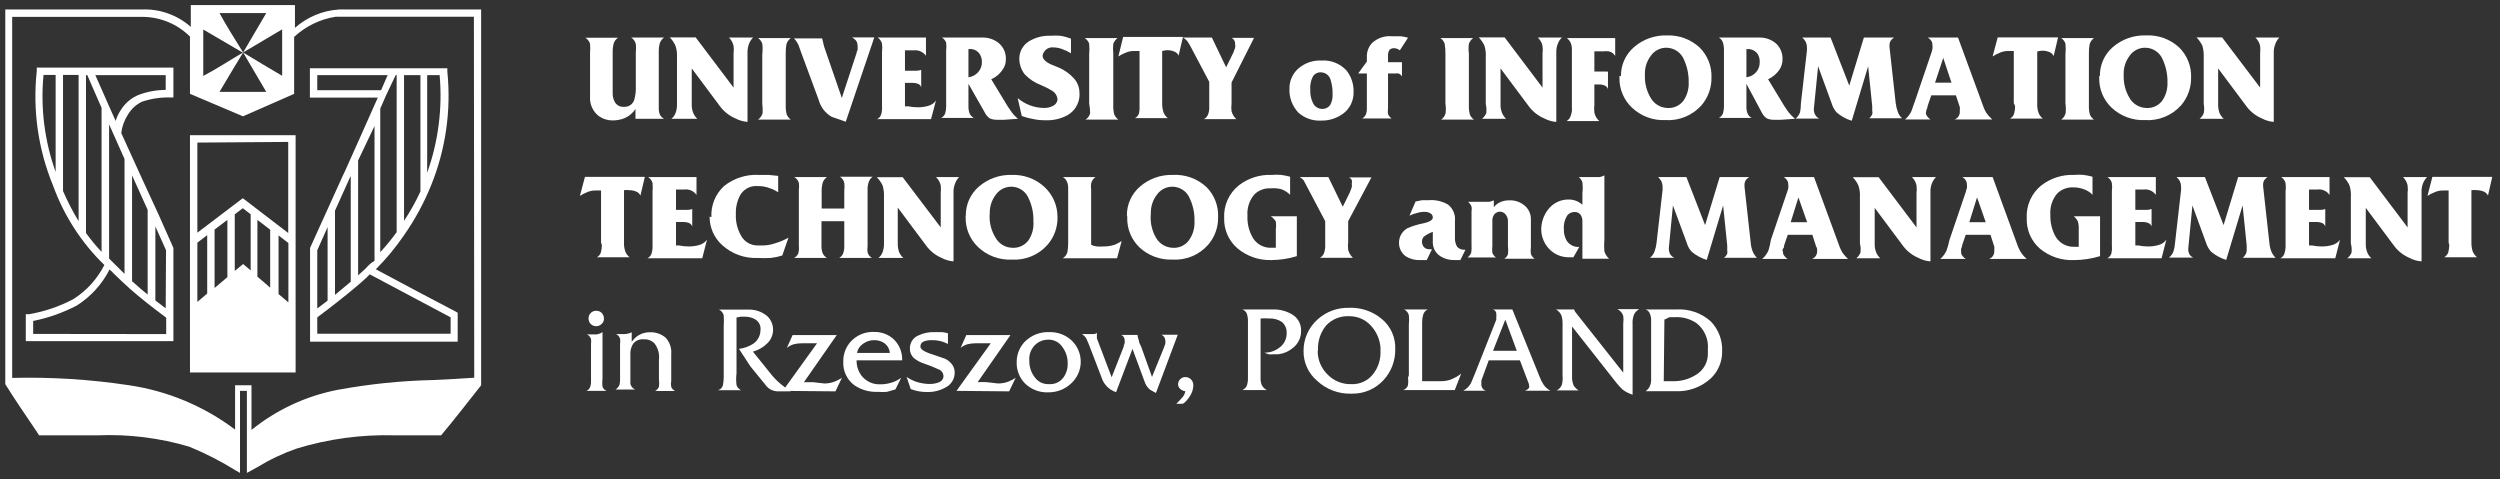 <svg width="292" height="56" viewBox="0 0 292 56" fill="none" xmlns="http://www.w3.org/2000/svg">
<rect x="0" y="0" width="292" height="56" fill="#333333" stroke="none"/>
<path d="M39.604 1.109C37.695 1.228 35.88 1.984 34.45 3.255V0.591H22.285V3.14C20.706 1.742 18.644 1.014 16.538 1.109H0.617C0.617 15.695 0.617 30.511 0.617 44.867C1.805 46.784 3.05 48.566 4.257 50.368L4.564 50.847H11.384C15.002 50.694 18.621 51.141 22.093 52.169C23.982 52.941 25.802 53.871 27.534 54.949L28.032 55.236C28.032 52.035 28.032 48.796 28.032 45.653H28.837V55.236L30.025 54.585C31.475 53.693 33.016 52.961 34.623 52.4C38.344 51.259 42.227 50.734 46.118 50.847H51.52C53.206 48.834 54.681 46.918 56.195 45.001V1.109H39.604ZM31.098 1.53L28.396 6.13L32.956 3.428V8.852C31.443 7.97 29.91 7.05 28.396 6.13C29.297 7.683 30.197 9.197 31.098 10.73H25.638C26.538 9.197 27.458 7.683 28.396 6.13C27.458 4.597 26.481 3.083 25.638 1.53H31.098ZM23.741 3.447L28.358 6.15C26.787 7.07 25.274 8.066 23.741 8.871V3.447ZM55.39 44.119C53.8 44.234 52.172 44.311 50.582 44.388C46.834 44.472 43.099 44.856 39.413 45.538C35.735 46.255 32.289 47.861 29.374 50.215V45.001H27.458V50.176C23.836 47.445 19.587 45.666 15.101 45.001C10.575 44.315 5.998 44.027 1.422 44.139V1.971H16.748C18.791 2.005 20.741 2.829 22.189 4.271V10.96L28.377 13.586L34.355 10.96V4.31C35.706 3.057 37.4 2.236 39.221 1.952H55.352L55.39 44.119Z" fill="white"/>
<path d="M22.189 43.506H34.527V15.791H22.189V43.506ZM33.684 35.322L32.535 34.344V27.502L33.684 28.383V35.322ZM31.558 33.597L30.064 32.313V25.681L31.558 26.831V33.597ZM29.278 31.584L28.397 30.837L27.42 31.642V25.029L28.358 24.32L29.278 25.029V31.584ZM26.558 32.37L25.063 33.635V26.812L26.558 25.681V32.37ZM24.201 34.287L23.052 35.264V28.345L24.201 27.463V34.287ZM33.665 16.576V27.214L28.358 23.151L23.052 27.176V16.653L33.665 16.576Z" fill="white"/>
<path d="M36.195 11.401H44.127C43.111 13.74 41.598 17.037 40.295 19.988L40.046 20.506C38.648 23.611 37.191 26.831 36.215 28.958V29.054V39.903H53.457V36.529L53.227 36.395C50.315 34.881 47.192 33.214 43.897 31.45C45.124 30.221 46.234 28.88 47.211 27.444C48.463 25.65 49.51 23.721 50.334 21.694C52.054 17.478 52.712 12.903 52.25 8.373V7.971H36.195V11.401ZM46.215 8.776H46.33V27.118C45.735 27.933 45.096 28.713 44.414 29.457V12.686C44.663 12.13 44.893 11.612 45.085 11.152L46.215 8.776ZM42.824 31.239L42.69 31.373L41.828 32.159V18.742L43.744 14.717V30.473C43.361 30.664 43.054 30.971 42.824 31.239ZM40.812 20.87L40.966 20.563V32.907L39.912 33.788L39.127 34.44V24.608L40.812 20.87ZM38.264 26.524V35.111L37.057 36.031V29.227L38.264 26.524ZM52.633 37.066V38.983H37.057V37.066C37.479 36.759 38.973 35.629 40.468 34.421C41.962 33.214 42.747 32.504 43.188 32.044L52.633 37.066ZM47.192 8.776H49.108V22.365C48.558 23.556 47.918 24.703 47.192 25.796V8.776ZM49.893 20.18V8.776H51.349C51.693 12.638 51.197 16.528 49.893 20.18ZM37.057 8.776H45.276L44.51 10.539H37.057V8.776Z" fill="white"/>
<path d="M16.576 11.881C17.612 11.532 18.701 11.363 19.794 11.382H20.254V7.894H4.295V8.296C3.799 12.859 4.458 17.473 6.211 21.713C7.48 25.205 9.524 28.364 12.188 30.952C11.362 32.582 10.111 33.96 8.568 34.938C6.942 35.8 5.189 36.395 3.376 36.702H3.012V39.845H20.254V29.054V28.958C19.334 26.831 17.878 23.611 16.422 20.506L16.231 20.084C15.56 18.589 14.832 17.017 14.162 15.541C14.252 14.783 14.514 14.055 14.928 13.414C15.312 12.749 15.886 12.215 16.576 11.881ZM11.863 12.59V29.418C11.209 28.724 10.601 27.988 10.043 27.214V8.776H10.196L11.231 11.152L11.863 12.59ZM7.361 8.756H9.181V25.834C8.493 24.702 7.885 23.523 7.361 22.307V8.756ZM5.081 8.756H6.499V20.084C5.201 16.465 4.717 12.604 5.081 8.776V8.756ZM3.874 39.002V37.488C5.649 37.13 7.364 36.523 8.97 35.686C10.602 34.65 11.926 33.194 12.802 31.469C13.587 32.255 14.89 33.52 16.001 34.44C17.457 35.648 18.99 36.798 19.411 37.104V39.021L3.874 39.002ZM19.354 36.012L18.147 35.092V26.448L19.392 29.227L19.354 36.012ZM17.246 24.512V34.402L16.499 33.788L15.426 32.849V20.487L15.599 20.87L17.246 24.512ZM14.545 18.57V31.987L12.744 30.204V14.526L14.545 18.57ZM13.51 14.123C12.955 12.896 12.438 11.746 12.035 10.807L11.135 8.776H19.354V10.501C18.281 10.505 17.217 10.699 16.212 11.076C15.358 11.419 14.634 12.023 14.143 12.801C13.863 13.205 13.649 13.651 13.51 14.123Z" fill="white"/>
<path d="M68.917 11.287V6.169C68.951 5.818 68.951 5.465 68.917 5.115C68.827 4.817 68.629 4.564 68.361 4.406H72.193C71.965 4.55 71.79 4.766 71.695 5.019C71.596 5.381 71.551 5.755 71.561 6.131V10.903C71.554 11.258 71.64 11.608 71.81 11.919C71.916 12.105 72.074 12.257 72.264 12.355C72.454 12.454 72.669 12.496 72.883 12.475C73.15 12.494 73.416 12.421 73.636 12.267C73.855 12.114 74.016 11.889 74.09 11.632C74.23 11.127 74.288 10.602 74.262 10.079V6.073C74.303 5.761 74.303 5.446 74.262 5.134C74.187 4.824 73.995 4.556 73.726 4.386H77.557C77.326 4.553 77.152 4.787 77.059 5.057C76.977 5.344 76.938 5.641 76.944 5.939V12.609C76.933 12.877 76.979 13.145 77.078 13.395C77.186 13.599 77.353 13.766 77.557 13.874H74.224V12.724C73.898 13.228 73.422 13.617 72.864 13.836C72.434 13.994 71.98 14.072 71.522 14.066C70.96 14.065 70.412 13.891 69.951 13.567C69.604 13.302 69.328 12.955 69.147 12.557C68.967 12.159 68.888 11.723 68.917 11.287Z" fill="white"/>
<path d="M79.072 12.149V6.667C79.098 6.219 79.039 5.771 78.899 5.345C78.736 4.981 78.509 4.65 78.228 4.367H81.255L85.681 10.232V6.265C85.719 5.966 85.719 5.663 85.681 5.364C85.603 4.992 85.416 4.652 85.145 4.386H87.961C87.738 4.608 87.568 4.876 87.463 5.172C87.362 5.469 87.311 5.779 87.309 6.092V14.238C86.821 14.201 86.345 14.064 85.911 13.836C85.207 13.539 84.592 13.064 84.129 12.456L80.796 7.99V12.187C80.783 12.528 80.842 12.867 80.968 13.184C81.075 13.447 81.238 13.682 81.447 13.874H78.42C78.631 13.7 78.796 13.476 78.899 13.222C79.03 12.88 79.089 12.515 79.072 12.149Z" fill="white"/>
<path d="M89.033 12.091V6.341C89.088 5.928 89.088 5.509 89.033 5.095C88.944 4.829 88.769 4.6 88.535 4.444H92.367C92.14 4.615 91.967 4.848 91.869 5.115C91.794 5.493 91.762 5.879 91.773 6.265V12.245C91.755 12.625 91.794 13.007 91.888 13.376C91.993 13.612 92.158 13.816 92.367 13.97H88.535C88.793 13.788 88.982 13.525 89.072 13.222C89.094 12.845 89.081 12.466 89.033 12.091Z" fill="white"/>
<path d="M95.623 11.67L93.497 5.92C93.382 5.575 93.305 5.364 93.267 5.268C93.136 4.977 92.954 4.711 92.731 4.482H96.026L96.256 5.441L98.325 11.44L100.049 6.188C100.049 6.188 100.049 6.035 100.164 5.843C100.184 5.684 100.184 5.523 100.164 5.364C100.169 5.17 100.123 4.978 100.03 4.808C99.893 4.624 99.716 4.473 99.513 4.367H102.118L98.784 14.219L97.137 13.644C96.767 13.431 96.443 13.147 96.183 12.808C95.923 12.469 95.733 12.082 95.623 11.67Z" fill="white"/>
<path d="M103.018 12.417V6.073C103.06 5.749 103.06 5.42 103.018 5.096C102.942 4.802 102.757 4.548 102.501 4.386H107.29H107.923H108.153V6.514C107.992 6.289 107.774 6.111 107.521 6C107.268 5.888 106.99 5.847 106.716 5.881H105.7V8.258H106.869C107.115 8.273 107.363 8.241 107.597 8.162V10.194C107.57 10.104 107.523 10.021 107.46 9.952C107.397 9.882 107.32 9.827 107.233 9.791C107.038 9.713 106.83 9.674 106.62 9.676H105.7V12.417H106.064C106.43 12.492 106.802 12.531 107.175 12.532C107.577 12.539 107.977 12.487 108.363 12.379C108.748 12.29 109.088 12.065 109.321 11.746L108.746 13.912H102.443C102.557 13.857 102.658 13.78 102.741 13.684C102.823 13.589 102.885 13.477 102.922 13.357C103.009 13.052 103.042 12.734 103.018 12.417Z" fill="white"/>
<path d="M113.115 9.791V12.417C113.106 12.719 113.158 13.019 113.269 13.299C113.377 13.503 113.544 13.67 113.748 13.778H109.916C110.027 13.725 110.127 13.649 110.209 13.557C110.291 13.465 110.354 13.358 110.395 13.241C110.475 12.987 110.514 12.722 110.51 12.456V5.939C110.55 5.621 110.55 5.299 110.51 4.98C110.421 4.729 110.244 4.518 110.012 4.386H114.744C115.44 4.366 116.12 4.597 116.66 5.038C116.936 5.272 117.154 5.567 117.297 5.899C117.44 6.232 117.504 6.593 117.483 6.955C117.488 7.32 117.389 7.679 117.196 7.99C116.868 8.55 116.372 8.993 115.778 9.255L117.694 12.417L118.154 13.088C118.368 13.381 118.619 13.645 118.901 13.874L117.273 13.989H116.468C116.165 14.002 115.863 13.943 115.587 13.816C115.331 13.627 115.127 13.376 114.993 13.088L113.115 9.791ZM113.115 9.025C113.553 8.975 113.956 8.763 114.246 8.431C114.532 8.116 114.69 7.706 114.686 7.28C114.707 6.887 114.585 6.498 114.342 6.188C114.204 6.031 114.032 5.908 113.84 5.828C113.647 5.749 113.438 5.714 113.23 5.728H113.115V9.025Z" fill="white"/>
<path d="M119.342 13.548L118.863 11.459C119.29 11.821 119.776 12.107 120.3 12.302C120.814 12.498 121.359 12.602 121.909 12.609C122.275 12.623 122.637 12.544 122.963 12.379C123.11 12.315 123.238 12.215 123.336 12.087C123.433 11.96 123.496 11.809 123.519 11.651C123.508 11.436 123.445 11.228 123.335 11.044C123.224 10.86 123.07 10.707 122.886 10.596C122.475 10.349 122.046 10.131 121.603 9.945C120.875 9.677 120.219 9.244 119.687 8.68C119.262 8.133 119.039 7.456 119.055 6.763C119.07 6.379 119.177 6.005 119.367 5.671C119.557 5.338 119.825 5.055 120.147 4.846C120.911 4.376 121.798 4.142 122.695 4.175C123.065 4.146 123.436 4.146 123.806 4.175C124.246 4.24 124.677 4.356 125.09 4.52V6.226C124.746 6.015 124.379 5.841 123.998 5.709C123.69 5.599 123.366 5.541 123.04 5.536C122.746 5.503 122.451 5.584 122.216 5.762C121.98 5.941 121.823 6.203 121.775 6.495C121.775 6.878 122.101 7.223 122.772 7.53L123.71 7.913C124.458 8.243 125.116 8.75 125.626 9.389C125.935 9.833 126.096 10.363 126.086 10.903V11.21C126.056 11.67 125.912 12.115 125.668 12.507C125.424 12.898 125.087 13.223 124.687 13.452C123.9 13.876 123.014 14.082 122.12 14.046C121.618 14.054 121.116 14.003 120.626 13.893C120.188 13.819 119.758 13.704 119.342 13.548Z" fill="white"/>
<path d="M127.215 12.091V6.341C127.256 5.927 127.256 5.51 127.215 5.095C127.117 4.828 126.935 4.6 126.697 4.444H130.529C130.308 4.621 130.136 4.852 130.031 5.115C129.988 5.497 129.988 5.883 130.031 6.265V12.245C130.013 12.625 130.051 13.007 130.146 13.376C130.251 13.612 130.416 13.816 130.625 13.97H126.793C127.062 13.8 127.254 13.532 127.329 13.222C127.326 12.843 127.288 12.464 127.215 12.091Z" fill="white"/>
<path d="M133.098 12.053V5.958H132.677H132.409C132.092 5.957 131.779 6.022 131.489 6.15C131.187 6.266 130.898 6.414 130.627 6.59L131.183 4.31H131.451H138.175L137.658 6.495C137.61 6.383 137.54 6.282 137.451 6.2C137.361 6.117 137.256 6.054 137.141 6.015C136.892 5.913 136.625 5.861 136.355 5.862C136.147 5.864 135.941 5.897 135.742 5.958V12.015C135.73 12.391 135.782 12.767 135.895 13.126C136.002 13.389 136.173 13.62 136.394 13.797H132.562C132.677 13.739 132.779 13.659 132.861 13.56C132.944 13.461 133.005 13.346 133.041 13.222C133.096 12.958 133.116 12.687 133.098 12.417V12.053Z" fill="white"/>
<path d="M141.239 12.417V9.561L139.055 5.421C138.934 5.186 138.793 4.962 138.634 4.751C138.5 4.606 138.345 4.483 138.174 4.386H141.546L143.212 7.856L144.055 6.15L144.266 5.575C144.287 5.441 144.287 5.306 144.266 5.172C144.278 5.019 144.245 4.866 144.17 4.731C144.097 4.597 143.983 4.49 143.845 4.425H146.469L143.845 9.638V12.072C143.808 12.378 143.808 12.687 143.845 12.992C143.938 13.346 144.131 13.665 144.4 13.912H140.626C140.847 13.79 141.017 13.593 141.105 13.357C141.217 13.057 141.262 12.736 141.239 12.417Z" fill="white"/>
<path d="M150.607 10.366C150.598 9.922 150.686 9.481 150.865 9.074C151.043 8.667 151.308 8.303 151.641 8.009C152.392 7.354 153.367 7.017 154.362 7.07C154.904 7.034 155.447 7.12 155.951 7.322C156.455 7.525 156.907 7.838 157.274 8.239C157.833 8.947 158.125 9.829 158.098 10.73C158.116 11.235 158.008 11.735 157.784 12.187C157.56 12.639 157.226 13.028 156.814 13.318C156.076 13.841 155.189 14.11 154.285 14.085C153.8 14.111 153.314 14.04 152.857 13.875C152.399 13.71 151.98 13.456 151.622 13.126C151.28 12.756 151.014 12.321 150.839 11.848C150.665 11.374 150.586 10.871 150.607 10.366ZM153.04 10.481C153.012 11.01 153.118 11.537 153.346 12.015C153.444 12.231 153.604 12.414 153.805 12.54C154.006 12.666 154.239 12.73 154.477 12.724C154.654 12.723 154.829 12.68 154.986 12.596C155.143 12.512 155.277 12.392 155.377 12.245C155.577 11.868 155.669 11.444 155.645 11.018C155.663 10.473 155.592 9.93 155.435 9.408C155.383 9.144 155.242 8.905 155.037 8.731C154.832 8.557 154.573 8.458 154.304 8.45C154.116 8.437 153.928 8.474 153.76 8.558C153.591 8.643 153.449 8.771 153.346 8.929C153.099 9.414 152.993 9.958 153.04 10.501V10.481Z" fill="white"/>
<path d="M159.65 12.647V8.584H158.635L159.65 7.185V6.667C159.626 6.067 159.839 5.482 160.244 5.038C160.546 4.751 160.906 4.532 161.298 4.393C161.691 4.254 162.109 4.2 162.524 4.233H163.597C163.889 4.264 164.177 4.322 164.459 4.406L163.501 5.881C163.438 5.826 163.367 5.78 163.29 5.747C163.156 5.671 163.004 5.631 162.85 5.632C162.749 5.623 162.647 5.635 162.551 5.668C162.455 5.701 162.367 5.754 162.294 5.824C162.153 6.053 162.092 6.323 162.122 6.591V7.261H163.75V8.929C163.662 8.776 163.528 8.655 163.367 8.584C163.227 8.564 163.085 8.564 162.945 8.584H162.122V12.647C162.085 12.876 162.085 13.109 162.122 13.337C162.215 13.538 162.361 13.71 162.543 13.836H159.114C159.293 13.723 159.439 13.564 159.535 13.376C159.62 13.143 159.659 12.895 159.65 12.647Z" fill="white"/>
<path d="M168.826 12.091V6.341C168.84 5.924 168.808 5.506 168.731 5.095C168.641 4.829 168.466 4.6 168.232 4.444H172.064C171.837 4.615 171.664 4.848 171.566 5.115C171.513 5.496 171.513 5.883 171.566 6.265V12.245C171.548 12.625 171.587 13.007 171.681 13.376C171.78 13.616 171.946 13.822 172.16 13.97H168.328C168.586 13.792 168.77 13.526 168.846 13.222C168.889 12.846 168.883 12.466 168.826 12.091Z" fill="white"/>
<path d="M173.539 12.149V6.667C173.569 6.221 173.517 5.772 173.385 5.345C173.223 4.981 172.996 4.65 172.715 4.367H175.742L180.167 10.232V6.265C180.206 5.966 180.206 5.663 180.167 5.364C180.091 4.987 179.896 4.645 179.612 4.386H182.428C182.2 4.603 182.029 4.873 181.93 5.172C181.82 5.466 181.768 5.779 181.777 6.092V14.238C181.287 14.203 180.811 14.066 180.378 13.836C179.674 13.539 179.059 13.064 178.596 12.456L175.263 7.99V12.187C175.251 12.528 175.309 12.867 175.435 13.184C175.542 13.447 175.706 13.682 175.914 13.874H173.098C173.315 13.701 173.486 13.477 173.596 13.222C173.639 12.864 173.62 12.501 173.539 12.149Z" fill="white"/>
<path d="M183.597 12.513V5.824C183.61 5.535 183.558 5.246 183.444 4.98C183.342 4.769 183.191 4.585 183.003 4.444H188.367H188.655V6.533C188.573 6.398 188.465 6.28 188.336 6.188C188.208 6.096 188.062 6.031 187.908 5.996C187.691 5.972 187.473 5.972 187.256 5.996H186.222V8.354H187.601C187.67 8.374 187.743 8.374 187.812 8.354V10.405C187.762 10.243 187.652 10.106 187.505 10.021C187.261 9.903 186.991 9.85 186.72 9.868H186.222V12.226C186.185 12.531 186.185 12.84 186.222 13.146C186.299 13.532 186.501 13.882 186.796 14.142H182.965C183.095 14.07 183.208 13.972 183.297 13.853C183.386 13.734 183.449 13.597 183.482 13.452C183.59 13.152 183.63 12.831 183.597 12.513Z" fill="white"/>
<path d="M189.326 8.91C189.314 8.263 189.446 7.622 189.711 7.032C189.976 6.443 190.368 5.919 190.859 5.498C191.92 4.58 193.288 4.094 194.69 4.137C195.391 4.11 196.09 4.221 196.747 4.464C197.405 4.707 198.008 5.078 198.522 5.555C198.981 6.013 199.341 6.561 199.579 7.165C199.816 7.768 199.926 8.415 199.901 9.063C199.919 10.249 199.504 11.401 198.733 12.302C198.208 12.887 197.559 13.347 196.832 13.645C196.106 13.944 195.321 14.075 194.537 14.027C193.813 14.063 193.09 13.95 192.412 13.696C191.733 13.443 191.113 13.053 190.59 12.551C190.123 12.105 189.754 11.565 189.507 10.968C189.26 10.371 189.139 9.729 189.153 9.082V8.852L189.326 8.91ZM192.123 8.91C192.11 9.793 192.342 10.662 192.794 11.421C192.985 11.765 193.262 12.055 193.597 12.263C193.933 12.471 194.315 12.59 194.709 12.609C195.074 12.642 195.441 12.582 195.776 12.434C196.111 12.287 196.403 12.057 196.625 11.766C197.059 11.136 197.274 10.382 197.238 9.619C197.256 8.715 197.073 7.818 196.702 6.993C196.538 6.577 196.253 6.22 195.884 5.967C195.515 5.714 195.08 5.578 194.633 5.575C194.281 5.571 193.933 5.653 193.619 5.814C193.306 5.974 193.036 6.207 192.832 6.495C192.343 7.13 192.092 7.917 192.123 8.718V8.91Z" fill="white"/>
<path d="M203.982 9.791V12.417C203.963 12.719 204.016 13.021 204.136 13.299C204.236 13.502 204.397 13.669 204.595 13.778H200.764C200.985 13.665 201.155 13.474 201.243 13.241C201.322 12.987 201.361 12.722 201.358 12.456V5.939C201.371 5.615 201.332 5.292 201.243 4.98C201.161 4.73 200.991 4.519 200.764 4.386H205.477C206.173 4.367 206.852 4.599 207.392 5.038C207.663 5.276 207.876 5.572 208.015 5.904C208.155 6.236 208.217 6.595 208.197 6.955C208.195 7.317 208.103 7.672 207.929 7.99C207.595 8.545 207.101 8.986 206.511 9.255L208.427 12.417L208.887 13.088C209.113 13.377 209.37 13.641 209.653 13.874L208.005 13.989H207.22C206.917 14.002 206.615 13.943 206.339 13.816C206.083 13.627 205.879 13.376 205.745 13.088L203.982 9.791ZM203.982 9.025C204.42 8.975 204.823 8.763 205.113 8.431C205.394 8.115 205.544 7.703 205.534 7.28C205.562 6.889 205.446 6.5 205.208 6.188C205.069 6.033 204.897 5.912 204.705 5.832C204.512 5.753 204.305 5.717 204.097 5.728H203.982V9.025Z" fill="white"/>
<path d="M210.344 12.091L211.052 5.881V5.556C211.055 5.346 211.016 5.137 210.937 4.942C210.829 4.73 210.679 4.541 210.497 4.386H213.811L215.995 10.002L217.7 4.386H221.225C221.065 4.483 220.928 4.614 220.823 4.77C220.745 4.904 220.699 5.055 220.689 5.211C220.701 5.293 220.701 5.377 220.689 5.46L221.417 12.034C221.457 12.388 221.541 12.736 221.666 13.069C221.766 13.357 221.937 13.614 222.164 13.816H218.332C218.474 13.685 218.591 13.53 218.677 13.357C218.713 13.218 218.713 13.073 218.677 12.935V12.417L218.198 7.741L216.283 14.104C215.64 13.911 215.046 13.585 214.539 13.146C214.261 12.846 214.057 12.485 213.945 12.091L212.355 7.741L211.857 12.724C211.842 12.972 211.902 13.219 212.029 13.433C212.138 13.616 212.298 13.762 212.489 13.855H209.73C209.966 13.656 210.144 13.398 210.248 13.107C210.314 12.773 210.346 12.432 210.344 12.091Z" fill="white"/>
<path d="M223.696 11.727L225.611 6.092C225.637 5.969 225.669 5.848 225.707 5.728C225.729 5.563 225.729 5.395 225.707 5.23C225.71 5.075 225.67 4.922 225.592 4.789C225.481 4.627 225.338 4.49 225.171 4.386H228.696L231.512 12.053C231.629 12.441 231.789 12.814 231.991 13.165C232.194 13.455 232.432 13.719 232.7 13.951H228.313C228.48 13.885 228.625 13.772 228.731 13.626C228.836 13.48 228.897 13.306 228.907 13.127C228.918 13.025 228.918 12.922 228.907 12.82C228.922 12.718 228.922 12.615 228.907 12.513L228.447 11.133H225.573L225.152 12.36C225.152 12.475 225.113 12.609 225.037 12.762C224.993 12.893 224.961 13.028 224.941 13.165C224.945 13.309 224.991 13.45 225.075 13.567C225.19 13.714 225.325 13.843 225.477 13.951H222.508C222.827 13.685 223.083 13.351 223.255 12.973C223.37 12.647 223.504 12.283 223.696 11.727ZM226.014 9.657H227.93L226.972 6.763L226.014 9.657Z" fill="white"/>
<path d="M235.21 12.053V5.958H234.788H234.52C234.203 5.957 233.89 6.022 233.6 6.15C233.298 6.266 233.009 6.414 232.738 6.591L233.332 4.367H233.6H240.382L239.865 6.552C239.818 6.44 239.747 6.34 239.658 6.257C239.569 6.175 239.463 6.112 239.348 6.073C239.098 5.973 238.832 5.921 238.562 5.92C238.354 5.922 238.148 5.954 237.949 6.016V12.072C237.928 12.449 237.98 12.827 238.103 13.184C238.209 13.446 238.38 13.677 238.601 13.855H234.769C234.996 13.731 235.167 13.525 235.248 13.28C235.33 12.993 235.369 12.696 235.363 12.398L235.21 12.053Z" fill="white"/>
<path d="M241.244 12.091V6.341C241.289 5.927 241.289 5.51 241.244 5.095C241.155 4.829 240.98 4.6 240.746 4.444H244.578C244.351 4.615 244.178 4.848 244.08 5.115C244.005 5.493 243.973 5.879 243.984 6.265V12.245C243.966 12.625 244.004 13.007 244.099 13.376C244.198 13.616 244.364 13.822 244.578 13.97H240.746C241.004 13.792 241.188 13.526 241.263 13.222C241.307 12.846 241.301 12.466 241.244 12.091Z" fill="white"/>
<path d="M245.268 8.91C245.253 8.264 245.381 7.624 245.642 7.034C245.904 6.444 246.293 5.92 246.781 5.498C247.843 4.58 249.21 4.094 250.613 4.137C251.329 4.097 252.047 4.201 252.721 4.445C253.396 4.689 254.015 5.067 254.54 5.555C255 6.013 255.36 6.561 255.597 7.165C255.835 7.768 255.945 8.415 255.92 9.063C255.938 10.249 255.522 11.401 254.751 12.302C254.227 12.887 253.577 13.347 252.851 13.645C252.124 13.944 251.34 14.075 250.556 14.027C249.832 14.06 249.11 13.947 248.431 13.693C247.753 13.44 247.133 13.051 246.609 12.551C246.144 12.104 245.778 11.564 245.534 10.966C245.29 10.369 245.173 9.727 245.191 9.082V8.852L245.268 8.91ZM248.046 8.91C248.033 9.793 248.265 10.662 248.716 11.421C248.908 11.765 249.185 12.055 249.52 12.263C249.855 12.471 250.238 12.59 250.632 12.609C250.997 12.642 251.364 12.582 251.699 12.434C252.034 12.287 252.326 12.057 252.548 11.765C252.982 11.136 253.197 10.382 253.161 9.619C253.179 8.715 252.995 7.818 252.625 6.993C252.463 6.576 252.178 6.217 251.809 5.964C251.44 5.711 251.003 5.575 250.556 5.575C250.203 5.571 249.856 5.653 249.542 5.814C249.229 5.974 248.958 6.207 248.755 6.495C248.266 7.13 248.015 7.917 248.046 8.718V8.91Z" fill="white"/>
<path d="M257.394 12.149V6.667C257.414 6.221 257.362 5.774 257.24 5.345C257.063 4.985 256.83 4.655 256.551 4.367H259.539L263.984 10.232V6.265C264.013 5.965 264.013 5.663 263.984 5.364C263.901 4.99 263.707 4.649 263.429 4.386H266.226C266.009 4.609 265.845 4.878 265.747 5.172C265.631 5.465 265.572 5.777 265.574 6.092V14.238C265.092 14.2 264.622 14.063 264.195 13.836C263.491 13.539 262.876 13.064 262.413 12.456L259.08 7.99V12.187C259.071 12.526 259.123 12.864 259.233 13.184C259.345 13.448 259.515 13.684 259.731 13.874H256.915C257.131 13.705 257.297 13.479 257.394 13.222C257.467 12.868 257.467 12.503 257.394 12.149Z" fill="white"/>
<path d="M70.202 28.345V22.25H69.78H69.512C69.196 22.249 68.882 22.314 68.593 22.442C68.29 22.558 68.001 22.706 67.731 22.883L68.324 20.659H68.593H75.317L74.8 22.844C74.752 22.732 74.681 22.632 74.592 22.549C74.503 22.467 74.398 22.404 74.282 22.365C74.033 22.263 73.766 22.211 73.497 22.212C73.294 22.183 73.087 22.183 72.884 22.212V28.268C72.863 28.645 72.915 29.023 73.037 29.38C73.144 29.642 73.315 29.873 73.535 30.051H69.704C69.819 29.993 69.921 29.912 70.003 29.813C70.085 29.714 70.147 29.599 70.183 29.476C70.265 29.189 70.303 28.892 70.298 28.594L70.202 28.345Z" fill="white"/>
<path d="M76.217 28.748V22.365C76.249 22.04 76.249 21.712 76.217 21.387C76.141 21.094 75.956 20.84 75.7 20.678H80.47H81.121H81.351V22.767C81.194 22.539 80.976 22.359 80.723 22.247C80.469 22.136 80.189 22.097 79.915 22.135H78.957V24.512H80.125C80.372 24.527 80.619 24.494 80.853 24.416V26.448C80.822 26.357 80.771 26.274 80.705 26.205C80.639 26.135 80.559 26.081 80.47 26.045C80.276 25.965 80.067 25.925 79.857 25.93H78.957V28.671H79.301C79.674 28.745 80.052 28.784 80.432 28.786C80.833 28.791 81.233 28.739 81.62 28.633C82.002 28.539 82.341 28.315 82.578 28L82.022 30.166H75.623C75.849 30.05 76.021 29.851 76.102 29.61C76.187 29.331 76.226 29.039 76.217 28.748Z" fill="white"/>
<path d="M83.094 25.355C83.056 24.675 83.171 23.995 83.43 23.365C83.688 22.735 84.084 22.171 84.588 21.713C85.735 20.808 87.172 20.352 88.63 20.429H89.78L90.891 20.544V22.461C90.588 22.259 90.259 22.098 89.914 21.982C89.48 21.814 89.019 21.73 88.554 21.732H88.132C87.785 21.759 87.449 21.872 87.156 22.059C86.862 22.246 86.618 22.502 86.446 22.806C86.09 23.484 85.918 24.244 85.948 25.01C85.91 25.88 86.115 26.743 86.542 27.502C86.726 27.852 87.001 28.145 87.338 28.351C87.676 28.557 88.063 28.668 88.458 28.671H88.975C89.523 28.675 90.068 28.584 90.585 28.402C91.112 28.244 91.62 28.025 92.098 27.751L91.37 29.84C90.934 29.98 90.484 30.076 90.029 30.128C89.512 30.157 88.994 30.157 88.477 30.128C86.961 30.193 85.48 29.655 84.358 28.633C83.89 28.213 83.516 27.699 83.261 27.124C83.007 26.549 82.878 25.926 82.883 25.297L83.094 25.355Z" fill="white"/>
<path d="M93.306 28.747V22.173C93.344 21.9 93.344 21.622 93.306 21.349C93.218 21.066 93.027 20.826 92.769 20.678H96.601C96.351 20.838 96.167 21.083 96.084 21.368C95.995 21.719 95.956 22.08 95.969 22.442V24.358H98.612V22.25C98.649 21.957 98.649 21.661 98.612 21.368C98.582 21.217 98.521 21.074 98.432 20.949C98.342 20.823 98.228 20.718 98.095 20.64H101.927C101.714 20.792 101.553 21.006 101.467 21.253C101.358 21.587 101.312 21.938 101.333 22.288V28.747C101.3 28.989 101.3 29.234 101.333 29.476C101.37 29.614 101.436 29.743 101.524 29.855C101.613 29.967 101.724 30.06 101.85 30.128H98.019C98.23 30.008 98.393 29.818 98.478 29.591C98.579 29.321 98.624 29.035 98.612 28.747V25.834H95.949V28.767C95.941 29.055 95.993 29.343 96.103 29.61C96.209 29.825 96.376 30.005 96.582 30.128H92.75C92.955 30.012 93.121 29.838 93.229 29.629C93.315 29.344 93.341 29.044 93.306 28.747Z" fill="white"/>
<path d="M103.249 28.441V22.997C103.269 22.551 103.218 22.105 103.096 21.675C102.925 21.311 102.692 20.98 102.406 20.697H105.433L109.878 26.562V22.557C109.907 22.257 109.907 21.955 109.878 21.656C109.795 21.282 109.601 20.941 109.322 20.678H112.024C111.807 20.901 111.643 21.169 111.545 21.464C111.429 21.757 111.37 22.069 111.372 22.384V30.53C110.89 30.492 110.42 30.355 109.993 30.128C109.277 29.824 108.655 29.334 108.192 28.709L104.858 24.243V28.441C104.85 28.78 104.902 29.117 105.012 29.438C105.124 29.702 105.294 29.938 105.51 30.128H102.598C102.814 29.959 102.98 29.733 103.077 29.476C103.203 29.146 103.261 28.794 103.249 28.441Z" fill="white"/>
<path d="M112.807 25.202C112.796 24.555 112.927 23.914 113.192 23.324C113.457 22.735 113.849 22.21 114.34 21.79C115.401 20.872 116.769 20.386 118.172 20.429C119.586 20.376 120.964 20.886 122.003 21.847C122.484 22.296 122.867 22.839 123.128 23.442C123.388 24.046 123.521 24.697 123.517 25.355C123.544 26.543 123.127 27.698 122.348 28.594C121.83 29.181 121.184 29.642 120.46 29.941C119.736 30.24 118.953 30.369 118.172 30.319C117.448 30.355 116.725 30.242 116.046 29.988C115.368 29.735 114.748 29.345 114.225 28.843C113.758 28.396 113.389 27.857 113.142 27.26C112.894 26.663 112.774 26.02 112.788 25.374V25.144L112.807 25.202ZM115.585 25.202C115.562 26.1 115.802 26.986 116.275 27.751C116.464 28.098 116.74 28.39 117.076 28.599C117.412 28.807 117.796 28.924 118.191 28.939C118.555 28.969 118.921 28.907 119.255 28.76C119.59 28.612 119.882 28.384 120.107 28.096C120.56 27.433 120.77 26.634 120.701 25.834C120.731 24.929 120.547 24.029 120.164 23.208C120.02 22.84 119.781 22.517 119.469 22.274C119.158 22.03 118.788 21.875 118.396 21.824C118.004 21.773 117.606 21.828 117.243 21.984C116.88 22.14 116.565 22.391 116.332 22.71C115.838 23.344 115.581 24.13 115.604 24.933L115.585 25.202Z" fill="white"/>
<path d="M124.763 28.383V22.001C124.775 21.71 124.716 21.42 124.591 21.157C124.49 20.955 124.329 20.787 124.131 20.678H127.962C127.829 20.764 127.714 20.876 127.625 21.008C127.536 21.14 127.475 21.289 127.445 21.445C127.411 21.667 127.411 21.893 127.445 22.116V28.594C127.655 28.699 127.882 28.764 128.116 28.786C128.364 28.805 128.614 28.805 128.863 28.786C129.325 28.795 129.785 28.724 130.223 28.575C130.497 28.459 130.76 28.318 131.009 28.153L130.472 30.166H124.131C124.388 30.01 124.579 29.764 124.667 29.476C124.736 29.116 124.768 28.75 124.763 28.383Z" fill="white"/>
<path d="M131.622 25.202C131.61 24.555 131.742 23.914 132.007 23.324C132.272 22.735 132.664 22.21 133.154 21.79C134.216 20.872 135.583 20.386 136.986 20.429C137.702 20.39 138.419 20.495 139.094 20.739C139.769 20.982 140.387 21.359 140.913 21.847C141.371 22.306 141.728 22.855 141.962 23.458C142.196 24.062 142.302 24.708 142.274 25.355C142.301 26.543 141.884 27.698 141.105 28.594C140.587 29.181 139.941 29.642 139.217 29.941C138.493 30.24 137.71 30.369 136.929 30.319C136.228 30.347 135.529 30.236 134.871 29.992C134.214 29.749 133.611 29.378 133.097 28.901C132.63 28.454 132.261 27.915 132.014 27.318C131.766 26.72 131.646 26.078 131.66 25.432V25.202H131.622ZM134.4 25.202C134.354 26.093 134.567 26.978 135.013 27.751C135.205 28.096 135.481 28.386 135.817 28.594C136.152 28.802 136.535 28.921 136.929 28.939C137.293 28.972 137.66 28.912 137.995 28.765C138.33 28.617 138.622 28.387 138.844 28.096C139.325 27.444 139.562 26.643 139.515 25.834C139.545 24.929 139.362 24.029 138.979 23.208C138.835 22.84 138.595 22.517 138.284 22.274C137.973 22.03 137.602 21.875 137.21 21.824C136.818 21.773 136.42 21.828 136.057 21.984C135.694 22.14 135.38 22.391 135.147 22.71C134.653 23.344 134.395 24.13 134.419 24.933L134.4 25.202Z" fill="white"/>
<path d="M142.983 25.47C142.945 24.74 143.082 24.011 143.382 23.345C143.681 22.678 144.136 22.093 144.707 21.637C145.804 20.798 147.159 20.371 148.539 20.429C148.902 20.398 149.267 20.398 149.631 20.429C149.986 20.477 150.338 20.547 150.684 20.64V22.748C150.405 22.473 150.073 22.258 149.707 22.116C149.291 21.996 148.855 21.957 148.424 22.001C148.072 21.977 147.72 22.027 147.39 22.15C147.059 22.272 146.759 22.463 146.508 22.71C145.923 23.402 145.634 24.297 145.703 25.202C145.667 26.011 145.839 26.816 146.201 27.54C146.404 27.978 146.733 28.346 147.146 28.595C147.559 28.845 148.037 28.965 148.519 28.939H149.018V26.793C149.059 26.487 149.059 26.178 149.018 25.872C148.868 25.626 148.665 25.416 148.424 25.259H151.47V29.917C150.975 30.073 150.469 30.188 149.956 30.262C149.455 30.337 148.949 30.376 148.443 30.377C147.043 30.409 145.677 29.94 144.592 29.054C144.069 28.618 143.653 28.069 143.374 27.448C143.095 26.827 142.961 26.15 142.983 25.47Z" fill="white"/>
<path d="M154.784 28.767V25.834L152.6 21.694C152.495 21.471 152.38 21.254 152.255 21.042C152.121 20.898 151.966 20.775 151.795 20.678H155.148L156.834 24.148L157.676 22.442L157.887 21.867C157.908 21.733 157.908 21.598 157.887 21.464C157.92 21.319 157.92 21.168 157.887 21.023C157.814 20.889 157.7 20.782 157.562 20.717H160.186L157.466 25.834V28.268C157.429 28.574 157.429 28.883 157.466 29.188C157.559 29.542 157.752 29.861 158.021 30.108H154.171C154.392 29.986 154.562 29.789 154.649 29.553C154.741 29.301 154.787 29.035 154.784 28.767Z" fill="white"/>
<path d="M163.405 28.326C163.406 27.979 163.501 27.639 163.68 27.342C163.859 27.045 164.115 26.802 164.421 26.639C165.037 26.381 165.68 26.188 166.336 26.064C167.026 25.892 167.352 25.681 167.352 25.393C167.355 25.294 167.329 25.197 167.278 25.112C167.227 25.027 167.153 24.958 167.065 24.914C166.874 24.799 166.655 24.74 166.432 24.742C166.121 24.739 165.811 24.784 165.513 24.876C165.209 24.946 164.913 25.049 164.631 25.183L165.34 23.534L166.107 23.381H166.911C167.687 23.323 168.463 23.504 169.134 23.898C169.419 24.123 169.643 24.417 169.783 24.753C169.924 25.088 169.977 25.453 169.938 25.815V27.732C169.912 28.121 170.006 28.509 170.206 28.843C170.332 28.966 170.483 29.059 170.648 29.115C170.814 29.172 170.99 29.19 171.164 29.169L170.57 30.377H170.245H169.881C169.292 30.395 168.711 30.234 168.214 29.917C167.942 29.738 167.72 29.493 167.57 29.204C167.419 28.916 167.344 28.594 167.352 28.268V27.08C166.981 27.211 166.632 27.398 166.317 27.636C166.24 27.713 166.179 27.806 166.14 27.909C166.1 28.011 166.082 28.12 166.087 28.23C166.085 28.462 166.167 28.686 166.317 28.863C166.402 28.948 166.504 29.015 166.616 29.058C166.728 29.101 166.849 29.119 166.969 29.112H167.256L166.643 30.377H166.222H165.877C165.283 30.404 164.695 30.25 164.191 29.936C163.939 29.752 163.735 29.509 163.598 29.228C163.462 28.948 163.395 28.638 163.405 28.326Z" fill="white"/>
<path d="M171.874 28.613V24.665C171.913 24.488 171.913 24.305 171.874 24.128C171.788 23.913 171.65 23.721 171.472 23.572H173.387H173.943C174.127 23.534 174.307 23.476 174.479 23.4V24.205C174.674 23.947 174.931 23.743 175.227 23.611C175.564 23.462 175.931 23.39 176.299 23.4C176.958 23.373 177.603 23.6 178.1 24.032C178.326 24.226 178.507 24.468 178.63 24.739C178.752 25.011 178.813 25.306 178.809 25.604V28.863C178.771 29.136 178.771 29.413 178.809 29.687C178.9 29.905 179.053 30.091 179.25 30.223H175.705C175.896 30.098 176.043 29.918 176.127 29.706C176.169 29.394 176.169 29.078 176.127 28.767V25.834C176.138 25.539 176.035 25.251 175.84 25.029C175.762 24.936 175.666 24.86 175.557 24.807C175.448 24.754 175.329 24.725 175.207 24.723C175.089 24.721 174.972 24.745 174.863 24.791C174.755 24.837 174.657 24.905 174.575 24.991C174.388 25.208 174.292 25.49 174.307 25.777V28.728C174.27 28.989 174.27 29.253 174.307 29.514C174.384 29.74 174.532 29.935 174.728 30.07H171.414C171.603 29.927 171.749 29.735 171.836 29.514C171.885 29.217 171.898 28.914 171.874 28.613Z" fill="white"/>
<path d="M180.016 26.869C180.005 26.011 180.281 25.174 180.801 24.492C181.085 24.112 181.455 23.805 181.882 23.598C182.309 23.391 182.78 23.29 183.254 23.304C183.556 23.305 183.855 23.364 184.135 23.477C184.389 23.582 184.622 23.731 184.825 23.917V22.576C184.874 22.149 184.874 21.718 184.825 21.292C184.741 21.053 184.596 20.841 184.403 20.678H186.319H186.875C187.054 20.634 187.227 20.569 187.392 20.486V27.962C187.35 28.427 187.35 28.895 187.392 29.361C187.495 29.694 187.687 29.992 187.947 30.223H184.825V25.834C184.837 25.56 184.756 25.289 184.595 25.067C184.517 24.965 184.415 24.884 184.298 24.831C184.181 24.777 184.053 24.753 183.924 24.761C183.77 24.757 183.617 24.786 183.475 24.845C183.334 24.905 183.206 24.993 183.1 25.106C182.767 25.595 182.612 26.183 182.66 26.773C182.641 27.251 182.761 27.723 183.005 28.134C183.164 28.369 183.383 28.558 183.638 28.683C183.894 28.807 184.177 28.863 184.461 28.843L183.771 30.051C183.702 30.068 183.629 30.068 183.56 30.051H183.273C182.851 30.058 182.431 29.98 182.04 29.822C181.648 29.664 181.292 29.429 180.993 29.131C180.394 28.527 180.045 27.719 180.016 26.869Z" fill="white"/>
<path d="M193.483 28.383L194.192 22.173V21.847C194.195 21.637 194.155 21.429 194.077 21.234C193.976 21.022 193.833 20.832 193.656 20.678H196.97L199.154 26.294L200.859 20.678H204.307C204.147 20.782 204.004 20.911 203.886 21.062C203.816 21.2 203.77 21.349 203.752 21.502C203.766 21.585 203.766 21.669 203.752 21.752L204.48 28.326C204.505 28.68 204.583 29.029 204.71 29.361C204.823 29.641 204.993 29.896 205.208 30.108H201.376C201.529 29.983 201.653 29.826 201.74 29.648C201.767 29.509 201.767 29.366 201.74 29.227V28.671L201.261 23.994L199.346 30.358C198.7 30.159 198.101 29.833 197.583 29.399C197.311 29.098 197.115 28.737 197.008 28.345L195.399 23.994L194.92 28.978C194.91 29.223 194.962 29.467 195.073 29.687C195.19 29.87 195.356 30.016 195.552 30.108H192.717C192.964 29.916 193.15 29.657 193.253 29.361C193.369 29.046 193.446 28.717 193.483 28.383Z" fill="white"/>
<path d="M206.838 28.019L208.753 22.384L208.868 22.02C208.892 21.855 208.892 21.687 208.868 21.522C208.871 21.367 208.831 21.214 208.753 21.081C208.647 20.915 208.503 20.777 208.332 20.678H211.876L214.692 28.345C214.809 28.733 214.97 29.106 215.171 29.457C215.361 29.751 215.594 30.016 215.861 30.243H211.646C211.814 30.177 211.959 30.064 212.064 29.918C212.17 29.772 212.231 29.598 212.24 29.418V29.112C212.24 29.112 212.24 28.939 212.125 28.805L211.685 27.425H208.811L208.389 28.652C208.389 28.767 208.389 28.901 208.255 29.054C208.121 29.208 208.255 29.342 208.255 29.457C208.249 29.603 208.297 29.746 208.389 29.859C208.494 30.015 208.632 30.145 208.792 30.243H205.822C206.136 29.976 206.385 29.642 206.55 29.265C206.684 28.86 206.78 28.442 206.838 28.019ZM209.156 25.949H211.072L210.056 23.055L209.156 25.949Z" fill="white"/>
<path d="M217.239 28.441V22.997C217.266 22.55 217.207 22.101 217.067 21.675C216.904 21.311 216.677 20.98 216.396 20.697H219.423L223.849 26.562V22.557C223.888 22.258 223.888 21.955 223.849 21.656C223.771 21.284 223.584 20.944 223.313 20.678H226.129C225.906 20.9 225.736 21.168 225.631 21.464C225.521 21.758 225.469 22.07 225.477 22.384V30.53C224.989 30.493 224.513 30.356 224.079 30.128C223.375 29.831 222.76 29.355 222.297 28.748L218.964 24.282V28.479C218.951 28.82 219.01 29.159 219.136 29.476C219.243 29.738 219.406 29.974 219.615 30.166H216.818C217.029 29.992 217.194 29.768 217.297 29.514C217.351 29.156 217.332 28.791 217.239 28.441Z" fill="white"/>
<path d="M227.7 28.019L229.616 22.384C229.616 22.384 229.616 22.231 229.731 22.02C229.754 21.855 229.754 21.687 229.731 21.522C229.733 21.367 229.694 21.214 229.616 21.081C229.51 20.915 229.365 20.777 229.194 20.678H232.738L235.536 28.345C235.657 28.734 235.825 29.107 236.034 29.457C236.223 29.751 236.456 30.016 236.723 30.243H232.336C232.504 30.177 232.649 30.064 232.754 29.918C232.859 29.772 232.92 29.598 232.93 29.418C232.942 29.317 232.942 29.214 232.93 29.112C232.945 29.01 232.945 28.907 232.93 28.805L232.489 27.425H229.596L229.175 28.652C229.175 28.767 229.137 28.901 229.06 29.054C229.047 29.188 229.047 29.323 229.06 29.457C229.054 29.603 229.101 29.746 229.194 29.859C229.299 30.015 229.436 30.145 229.596 30.243H226.627C226.935 29.971 227.182 29.638 227.355 29.265C227.498 28.858 227.613 28.442 227.7 28.019ZM230.018 25.949H231.934L230.918 23.055L230.018 25.949Z" fill="white"/>
<path d="M236.723 25.47C236.685 24.74 236.822 24.011 237.122 23.345C237.422 22.678 237.876 22.093 238.447 21.637C239.545 20.799 240.9 20.372 242.279 20.429C242.636 20.398 242.995 20.398 243.352 20.429C243.707 20.477 244.059 20.547 244.405 20.64V22.748C244.133 22.465 243.798 22.248 243.428 22.116C243.037 21.964 242.622 21.886 242.202 21.886C241.851 21.864 241.499 21.916 241.17 22.038C240.84 22.16 240.539 22.35 240.286 22.595C239.701 23.287 239.412 24.183 239.482 25.087C239.455 25.895 239.626 26.698 239.98 27.425C240.185 27.865 240.518 28.233 240.934 28.482C241.351 28.732 241.832 28.851 242.317 28.824H242.796V26.792C242.816 26.483 242.783 26.172 242.7 25.872C242.584 25.637 242.421 25.429 242.221 25.259H245.287V29.917C244.785 30.07 244.273 30.185 243.754 30.262C243.259 30.337 242.76 30.375 242.26 30.377C240.813 30.445 239.393 29.974 238.275 29.054C237.764 28.612 237.359 28.06 237.09 27.439C236.822 26.819 236.696 26.146 236.723 25.47Z" fill="white"/>
<path d="M246.667 28.748V22.365C246.709 22.04 246.709 21.712 246.667 21.387C246.592 21.094 246.407 20.84 246.15 20.678H250.92H251.572H251.802V22.767C251.644 22.539 251.427 22.359 251.173 22.247C250.919 22.136 250.639 22.097 250.365 22.135H249.407V24.512H250.576C250.822 24.527 251.069 24.494 251.304 24.416V26.448C251.272 26.357 251.222 26.274 251.156 26.205C251.09 26.135 251.009 26.081 250.92 26.045C250.726 25.965 250.517 25.925 250.307 25.93H249.407V28.671H249.771C250.137 28.746 250.509 28.785 250.882 28.786C251.283 28.791 251.683 28.739 252.07 28.633C252.455 28.543 252.795 28.319 253.028 28L252.472 30.166H246.131C246.357 30.05 246.528 29.851 246.61 29.61C246.675 29.328 246.695 29.036 246.667 28.748Z" fill="white"/>
<path d="M254.043 28.383L254.752 22.173V21.847C254.754 21.637 254.715 21.429 254.637 21.234C254.536 21.022 254.393 20.832 254.215 20.678H257.53L259.714 26.294L261.419 20.678H264.848C264.696 20.786 264.56 20.915 264.446 21.062C264.374 21.198 264.335 21.349 264.331 21.502C264.331 21.502 264.331 21.637 264.331 21.752L265.059 28.326C265.084 28.68 265.161 29.029 265.289 29.361C265.402 29.641 265.572 29.896 265.787 30.108H261.955C262.108 29.983 262.232 29.826 262.319 29.648C262.378 29.515 262.41 29.372 262.415 29.227V28.671L261.936 23.994L260.02 30.358C259.375 30.159 258.775 29.833 258.258 29.399C257.986 29.095 257.783 28.735 257.664 28.345L256.074 23.994L255.595 28.978C255.566 29.214 255.606 29.453 255.71 29.668C255.814 29.854 255.975 30.002 256.169 30.089H253.334C253.581 29.897 253.767 29.637 253.87 29.342C253.965 29.03 254.023 28.709 254.043 28.383Z" fill="white"/>
<path d="M266.955 28.748V22.365C266.997 22.04 266.997 21.712 266.955 21.387C266.879 21.094 266.694 20.84 266.438 20.678H271.227H271.859H272.089V22.767C271.935 22.541 271.721 22.361 271.47 22.25C271.22 22.138 270.943 22.098 270.672 22.135H269.694V24.512H270.863C271.11 24.527 271.357 24.494 271.591 24.416V26.448C271.561 26.359 271.513 26.278 271.45 26.209C271.388 26.14 271.312 26.084 271.227 26.045C271.032 25.967 270.824 25.927 270.614 25.93H269.694V28.671H270.058C270.424 28.746 270.796 28.785 271.17 28.786C271.571 28.792 271.971 28.741 272.357 28.633C272.742 28.543 273.082 28.319 273.315 28L272.76 30.166H266.342C266.455 30.111 266.557 30.034 266.639 29.938C266.721 29.842 266.783 29.731 266.821 29.61C266.912 29.332 266.957 29.041 266.955 28.748Z" fill="white"/>
<path d="M274.58 28.441V22.997C274.61 22.551 274.558 22.103 274.426 21.675C274.264 21.311 274.037 20.98 273.756 20.697H276.783L281.208 26.562V22.557C281.247 22.258 281.247 21.955 281.208 21.656C281.13 21.284 280.944 20.944 280.672 20.678H283.488C283.266 20.9 283.096 21.168 282.99 21.464C282.88 21.758 282.828 22.07 282.837 22.384V30.53C282.348 30.495 281.871 30.358 281.438 30.128C280.734 29.831 280.12 29.355 279.657 28.748L276.323 24.282V28.479C276.311 28.82 276.369 29.159 276.495 29.476C276.602 29.738 276.766 29.974 276.974 30.166H274.158C274.38 29.998 274.552 29.773 274.656 29.514C274.703 29.155 274.677 28.79 274.58 28.441Z" fill="white"/>
<path d="M285.999 28.345V22.25H285.577H285.29C284.98 22.251 284.673 22.316 284.389 22.442C284.086 22.554 283.796 22.702 283.527 22.883L284.102 20.659H284.37H291.095L290.597 22.844C290.49 22.626 290.306 22.455 290.079 22.365C289.829 22.266 289.563 22.214 289.294 22.212C289.084 22.184 288.872 22.184 288.662 22.212V28.268C288.65 28.645 288.702 29.021 288.815 29.38C288.93 29.638 289.1 29.867 289.313 30.051H285.481C285.704 29.922 285.873 29.718 285.96 29.476C286.033 29.188 286.071 28.892 286.075 28.594L285.999 28.345Z" fill="white"/>
<path d="M69.031 44.464V40.209C69.059 40.006 69.059 39.8 69.031 39.596C68.993 39.478 68.931 39.369 68.848 39.277C68.766 39.184 68.665 39.11 68.552 39.059H69.337C69.703 39.1 70.072 39.005 70.372 38.791V44.234C70.333 44.546 70.333 44.862 70.372 45.174C70.413 45.283 70.477 45.382 70.56 45.465C70.642 45.547 70.741 45.611 70.851 45.653H68.494C68.596 45.611 68.687 45.549 68.763 45.469C68.839 45.39 68.897 45.296 68.935 45.193C69.013 44.958 69.046 44.711 69.031 44.464ZM69.624 36.299C69.744 36.293 69.864 36.312 69.977 36.355C70.089 36.398 70.191 36.464 70.276 36.548C70.442 36.718 70.538 36.944 70.544 37.181C70.552 37.303 70.531 37.425 70.485 37.538C70.439 37.651 70.367 37.752 70.276 37.833C70.192 37.92 70.09 37.989 69.978 38.035C69.866 38.081 69.746 38.103 69.624 38.101C69.505 38.101 69.388 38.077 69.278 38.03C69.169 37.984 69.07 37.915 68.987 37.829C68.905 37.743 68.841 37.642 68.799 37.53C68.757 37.419 68.738 37.3 68.743 37.181C68.741 37.067 68.762 36.954 68.805 36.849C68.848 36.743 68.912 36.648 68.992 36.568C69.071 36.479 69.169 36.409 69.278 36.363C69.388 36.316 69.506 36.295 69.624 36.299Z" fill="white"/>
<path d="M72.423 44.349V40.19C72.456 39.981 72.456 39.767 72.423 39.558C72.387 39.442 72.327 39.335 72.248 39.242C72.169 39.15 72.072 39.075 71.963 39.021H72.423H72.826C73.157 39.028 73.485 38.956 73.783 38.81V39.941C74.02 39.573 74.351 39.275 74.741 39.078C75.079 38.904 75.453 38.812 75.833 38.81C76.53 38.764 77.217 38.99 77.749 39.443C77.985 39.699 78.164 40.002 78.276 40.332C78.389 40.662 78.431 41.012 78.4 41.359V44.445C78.357 44.693 78.357 44.946 78.4 45.193C78.489 45.404 78.653 45.575 78.86 45.672H76.523C76.72 45.558 76.874 45.383 76.964 45.174C77.004 44.894 77.004 44.61 76.964 44.33V42.03C77.008 41.692 76.985 41.349 76.896 41.02C76.807 40.691 76.654 40.383 76.446 40.114C76.287 39.947 76.092 39.818 75.877 39.735C75.662 39.652 75.431 39.618 75.201 39.634C74.962 39.605 74.719 39.64 74.497 39.734C74.275 39.828 74.082 39.979 73.937 40.171C73.698 40.562 73.591 41.018 73.63 41.474V44.311C73.63 44.618 73.63 44.79 73.63 44.848C73.668 44.991 73.738 45.124 73.834 45.236C73.93 45.349 74.05 45.439 74.186 45.499H71.887C72.106 45.367 72.275 45.164 72.366 44.924C72.403 44.735 72.423 44.542 72.423 44.349Z" fill="white"/>
<path d="M84.531 43.602V38.044C84.562 37.642 84.562 37.238 84.531 36.836C84.495 36.689 84.427 36.553 84.331 36.437C84.234 36.32 84.113 36.228 83.975 36.165H87.309C88.152 36.112 88.982 36.387 89.627 36.932C89.839 37.137 90.007 37.383 90.121 37.655C90.236 37.926 90.296 38.218 90.296 38.513C90.296 38.808 90.236 39.1 90.121 39.371C90.007 39.643 89.839 39.889 89.627 40.094C89.159 40.56 88.578 40.897 87.941 41.072L90.164 43.832C90.376 44.09 90.607 44.334 90.853 44.56C91.323 44.987 91.829 45.372 92.367 45.71H90.949C90.623 45.721 90.3 45.648 90.01 45.499C89.742 45.342 89.513 45.126 89.34 44.867L87.635 42.778L86.313 40.746C86.915 40.678 87.493 40.468 87.999 40.133C88.25 39.958 88.456 39.727 88.599 39.456C88.742 39.186 88.819 38.886 88.823 38.58C88.856 38.341 88.822 38.098 88.724 37.877C88.626 37.657 88.467 37.469 88.267 37.334C87.871 37.09 87.41 36.97 86.945 36.989H86.524L86.025 37.085V43.602C85.97 44.06 85.97 44.524 86.025 44.982C86.069 45.113 86.139 45.233 86.231 45.335C86.324 45.438 86.436 45.52 86.562 45.576H83.822C83.969 45.55 84.106 45.482 84.215 45.38C84.323 45.278 84.4 45.146 84.435 45.001C84.519 44.54 84.551 44.07 84.531 43.602Z" fill="white"/>
<path d="M91.428 45.653L95.432 40.094H94.531H93.688C93.359 40.089 93.03 40.128 92.711 40.209C92.418 40.296 92.145 40.439 91.907 40.631L92.577 39.136H97.731L93.899 44.637H94.934L96.294 44.79C96.632 44.791 96.968 44.739 97.29 44.637C97.663 44.512 98.017 44.338 98.344 44.119L97.578 45.71L91.428 45.653Z" fill="white"/>
<path d="M98.496 42.26C98.47 41.383 98.786 40.531 99.377 39.883C99.728 39.507 100.156 39.213 100.633 39.02C101.11 38.828 101.623 38.743 102.136 38.772C102.991 38.757 103.818 39.08 104.435 39.673C104.748 39.99 104.992 40.368 105.153 40.783C105.315 41.199 105.39 41.642 105.374 42.088H100.048C100.038 42.72 100.233 43.339 100.604 43.851C100.832 44.149 101.121 44.395 101.451 44.573C101.781 44.752 102.145 44.858 102.519 44.886H102.883C103.3 44.887 103.713 44.822 104.11 44.694C104.526 44.577 104.916 44.382 105.259 44.119L104.589 45.48L103.592 45.768C103.254 45.796 102.915 45.796 102.577 45.768C101.592 45.822 100.617 45.553 99.799 45.001C99.372 44.688 99.03 44.273 98.802 43.795C98.575 43.317 98.47 42.789 98.496 42.26ZM100.105 41.225H103.937C103.92 41.009 103.859 40.798 103.756 40.607C103.654 40.416 103.514 40.248 103.343 40.114C102.986 39.859 102.556 39.725 102.117 39.73C101.657 39.722 101.207 39.863 100.834 40.133C100.649 40.248 100.49 40.399 100.365 40.577C100.24 40.754 100.152 40.955 100.105 41.168V41.225Z" fill="white"/>
<path d="M106.276 40.727C106.264 40.405 106.348 40.086 106.519 39.813C106.69 39.539 106.939 39.324 107.234 39.194C107.831 38.907 108.488 38.769 109.149 38.791H110.031C110.264 38.817 110.494 38.862 110.72 38.925V40.171C110.131 39.86 109.471 39.708 108.805 39.73C108.477 39.717 108.15 39.776 107.847 39.903C107.74 39.955 107.65 40.037 107.589 40.139C107.528 40.241 107.497 40.359 107.502 40.478C107.502 40.765 107.866 41.014 108.46 41.244L110.376 41.896C110.701 42.049 110.984 42.279 111.199 42.567C111.405 42.836 111.513 43.167 111.506 43.506C111.512 43.874 111.413 44.236 111.219 44.548C111.025 44.861 110.746 45.111 110.414 45.269C109.764 45.629 109.03 45.807 108.287 45.787C107.633 45.794 106.983 45.677 106.372 45.442L105.893 44.024C106.278 44.296 106.705 44.503 107.157 44.637C107.611 44.771 108.082 44.842 108.556 44.848C108.949 44.859 109.341 44.787 109.705 44.637C109.843 44.583 109.963 44.492 110.051 44.373C110.139 44.255 110.192 44.113 110.203 43.966C110.204 43.811 110.163 43.658 110.086 43.523C110.008 43.389 109.897 43.277 109.763 43.199C109.139 42.909 108.499 42.653 107.847 42.433C107.441 42.3 107.064 42.092 106.736 41.819C106.586 41.68 106.467 41.511 106.388 41.323C106.309 41.134 106.27 40.931 106.276 40.727Z" fill="white"/>
<path d="M111.717 45.653L115.721 40.094H114.84H113.977C113.648 40.09 113.32 40.129 113 40.209C112.707 40.296 112.434 40.439 112.196 40.631L112.866 39.136H118.02L114.188 44.637C114.533 44.618 114.878 44.618 115.223 44.637L116.583 44.79C116.927 44.789 117.269 44.737 117.598 44.637C117.965 44.511 118.313 44.337 118.633 44.119L117.867 45.71L111.717 45.653Z" fill="white"/>
<path d="M118.747 42.337C118.732 41.44 119.069 40.573 119.685 39.922C120.064 39.539 120.519 39.241 121.021 39.046C121.523 38.851 122.06 38.764 122.597 38.791C123.52 38.77 124.417 39.099 125.107 39.711C125.461 40.033 125.744 40.425 125.937 40.862C126.131 41.299 126.231 41.772 126.231 42.251C126.231 42.729 126.131 43.202 125.937 43.639C125.744 44.077 125.461 44.469 125.107 44.79C124.391 45.461 123.445 45.832 122.463 45.825C121.951 45.851 121.439 45.769 120.96 45.584C120.482 45.399 120.047 45.116 119.685 44.752C119.067 44.102 118.73 43.234 118.747 42.337ZM120.222 42.145C120.21 42.837 120.433 43.513 120.854 44.062C121.032 44.312 121.268 44.516 121.541 44.656C121.815 44.796 122.118 44.869 122.425 44.867H122.54C122.855 44.888 123.17 44.83 123.458 44.7C123.745 44.57 123.996 44.37 124.188 44.119C124.545 43.639 124.728 43.05 124.705 42.452C124.72 41.762 124.505 41.088 124.092 40.535C123.91 40.258 123.658 40.032 123.363 39.881C123.067 39.73 122.738 39.658 122.406 39.673C121.911 39.671 121.43 39.84 121.046 40.152C120.757 40.392 120.532 40.7 120.388 41.047C120.245 41.394 120.187 41.771 120.222 42.145Z" fill="white"/>
<path d="M128.806 44.465L127.159 40.171C126.986 39.769 126.89 39.577 126.89 39.558C126.764 39.34 126.586 39.155 126.373 39.021H127.35H127.733C127.872 39.017 128.006 38.97 128.116 38.887C128.108 39.014 128.108 39.143 128.116 39.27C128.107 39.353 128.107 39.437 128.116 39.519L129.841 44.062L131.239 40.516C131.239 40.401 131.278 40.267 131.354 40.114C131.378 39.974 131.378 39.831 131.354 39.692C131.351 39.567 131.312 39.446 131.24 39.343C131.168 39.241 131.068 39.162 130.952 39.117H132.868V39.251C132.91 39.432 132.961 39.612 133.021 39.788C133.021 40.018 133.193 40.248 133.289 40.497L134.554 44.024L135.952 40.593L136.105 40.152C136.129 40.019 136.129 39.883 136.105 39.749C136.1 39.608 136.054 39.471 135.973 39.355C135.891 39.239 135.777 39.15 135.646 39.098H137.561L135.013 45.902L134.324 45.519C134.028 45.272 133.809 44.946 133.691 44.58L132.274 40.746L130.358 45.806C129.943 45.669 129.568 45.432 129.266 45.116C129.08 44.924 128.925 44.704 128.806 44.465Z" fill="white"/>
<path d="M137.389 47.167C137.604 46.96 137.809 46.743 138.002 46.515C138.208 46.325 138.355 46.079 138.423 45.806C138.438 45.769 138.438 45.728 138.423 45.691C138.199 45.663 137.991 45.562 137.829 45.404C137.758 45.338 137.7 45.258 137.66 45.169C137.621 45.08 137.6 44.984 137.599 44.886C137.598 44.775 137.619 44.665 137.662 44.563C137.705 44.461 137.768 44.368 137.848 44.292C137.926 44.208 138.022 44.143 138.128 44.1C138.233 44.057 138.347 44.037 138.462 44.043C138.705 44.044 138.939 44.141 139.113 44.311C139.203 44.406 139.273 44.517 139.319 44.639C139.365 44.76 139.386 44.89 139.381 45.02C139.369 45.389 139.271 45.75 139.094 46.075C138.903 46.435 138.65 46.76 138.347 47.033C138.296 47.081 138.235 47.118 138.169 47.141C138.103 47.164 138.033 47.173 137.963 47.167H137.389Z" fill="white"/>
<path d="M145.761 44.196V37.66C145.78 37.31 145.734 36.959 145.627 36.625C145.579 36.513 145.508 36.413 145.419 36.33C145.33 36.248 145.224 36.185 145.109 36.146H148.615C149.421 36.109 150.22 36.309 150.914 36.721C151.247 36.915 151.521 37.196 151.706 37.533C151.892 37.871 151.982 38.253 151.968 38.638C151.976 39.031 151.889 39.421 151.716 39.774C151.543 40.128 151.288 40.434 150.972 40.669C150.495 41.06 149.917 41.306 149.305 41.379H149.056H148.73C148.546 41.401 148.359 41.401 148.175 41.379C148.01 41.328 147.85 41.264 147.696 41.187C148.319 41.196 148.927 40.993 149.42 40.612C149.688 40.425 149.907 40.175 150.057 39.885C150.208 39.594 150.285 39.272 150.282 38.944C150.301 38.693 150.261 38.44 150.164 38.207C150.068 37.974 149.918 37.767 149.727 37.603C149.284 37.312 148.761 37.171 148.232 37.2C147.901 37.17 147.567 37.17 147.236 37.2V44.1C147.214 44.408 147.266 44.718 147.389 45.001C147.52 45.241 147.72 45.434 147.964 45.557H145.109C145.322 45.463 145.497 45.301 145.607 45.097C145.715 44.809 145.767 44.503 145.761 44.196Z" fill="white"/>
<path d="M152.256 40.976C152.253 40.29 152.394 39.611 152.672 38.983C152.949 38.355 153.356 37.794 153.865 37.334C154.866 36.414 156.185 35.919 157.544 35.954C158.936 35.89 160.303 36.348 161.375 37.239C161.894 37.664 162.308 38.203 162.584 38.815C162.86 39.427 162.99 40.094 162.965 40.765C162.995 42.103 162.508 43.401 161.605 44.388C161.133 44.905 160.555 45.315 159.91 45.59C159.266 45.864 158.57 45.997 157.869 45.979C157.129 46.008 156.39 45.889 155.696 45.629C155.002 45.369 154.366 44.973 153.827 44.464C153.33 44.043 152.931 43.517 152.66 42.924C152.388 42.331 152.25 41.686 152.256 41.033V40.976ZM153.904 40.976C153.901 41.49 154.001 41.999 154.198 42.473C154.396 42.947 154.686 43.377 155.053 43.736C155.409 44.107 155.838 44.399 156.313 44.594C156.788 44.788 157.299 44.882 157.812 44.867C158.318 44.894 158.824 44.795 159.282 44.577C159.741 44.36 160.137 44.031 160.437 43.621C160.989 42.881 161.272 41.975 161.241 41.053V40.574C161.161 39.63 160.77 38.74 160.13 38.044C159.802 37.68 159.4 37.393 158.95 37.201C158.5 37.009 158.013 36.917 157.525 36.932C157.036 36.913 156.549 36.999 156.096 37.184C155.643 37.37 155.236 37.649 154.9 38.005C154.225 38.828 153.883 39.875 153.942 40.938L153.904 40.976Z" fill="white"/>
<path d="M164.554 43.832V37.89C164.595 37.534 164.595 37.173 164.554 36.817C164.518 36.67 164.449 36.534 164.353 36.417C164.257 36.301 164.135 36.208 163.998 36.146H166.757C166.635 36.201 166.527 36.28 166.438 36.379C166.349 36.478 166.281 36.594 166.24 36.721C166.151 37.013 166.105 37.317 166.106 37.622V44.522H167.159H168.213C168.596 44.534 168.978 44.483 169.343 44.369C169.821 44.201 170.268 43.955 170.665 43.64L169.918 45.557H163.902C164.037 45.511 164.158 45.433 164.255 45.33C164.351 45.226 164.421 45.1 164.458 44.963C164.495 44.676 164.495 44.387 164.458 44.1L164.554 43.832Z" fill="white"/>
<path d="M172.295 43.583L174.767 37.334C174.767 37.239 174.767 37.143 174.767 37.008C174.783 36.907 174.783 36.803 174.767 36.702C174.778 36.573 174.742 36.445 174.664 36.342C174.586 36.239 174.472 36.169 174.345 36.146H176.644L179.844 44.043C179.957 44.362 180.111 44.665 180.303 44.944C180.503 45.236 180.773 45.473 181.089 45.634H178.119C178.464 45.499 178.618 45.346 178.618 45.154C178.61 44.948 178.558 44.745 178.464 44.56L177.526 42.088H173.886L173.023 44.445V44.694C173.017 44.797 173.017 44.899 173.023 45.001C173.038 45.141 173.092 45.273 173.177 45.384C173.221 45.449 173.278 45.505 173.343 45.547C173.409 45.59 173.483 45.62 173.56 45.634H170.916C171.285 45.434 171.59 45.135 171.797 44.771L172.295 43.583ZM174.384 40.976H177.162L175.821 37.334L174.384 40.976Z" fill="white"/>
<path d="M182.507 43.889V37.775C182.512 37.457 182.467 37.14 182.372 36.836C182.242 36.543 182.02 36.301 181.74 36.146H183.867C183.886 36.267 183.939 36.38 184.02 36.472C184.109 36.598 184.205 36.72 184.307 36.836L189.595 43.525V37.775C189.635 37.483 189.635 37.186 189.595 36.894C189.54 36.722 189.45 36.565 189.331 36.429C189.213 36.294 189.068 36.185 188.905 36.108H191.453C191.216 36.247 191.018 36.445 190.879 36.683C190.719 37.057 190.654 37.465 190.687 37.871V46.094C190.264 45.97 189.868 45.769 189.518 45.499C189.265 45.26 189.028 45.004 188.81 44.733L183.618 38.139V43.889C183.59 44.282 183.655 44.677 183.809 45.039C183.956 45.266 184.152 45.456 184.384 45.595H181.817C182.082 45.469 182.293 45.251 182.411 44.982C182.513 44.627 182.546 44.256 182.507 43.889Z" fill="white"/>
<path d="M192.851 44.177V37.488C192.87 37.171 192.811 36.855 192.678 36.568C192.631 36.468 192.565 36.38 192.482 36.307C192.4 36.235 192.304 36.18 192.199 36.146H195.801C196.526 36.1 197.254 36.198 197.941 36.435C198.628 36.672 199.262 37.042 199.805 37.526C200.254 37.985 200.605 38.532 200.836 39.132C201.066 39.731 201.172 40.372 201.146 41.014C201.158 41.607 201.047 42.197 200.82 42.744C200.592 43.292 200.253 43.786 199.824 44.196C199.257 44.714 198.592 45.114 197.868 45.37C197.144 45.627 196.376 45.736 195.609 45.691H192.199C192.419 45.553 192.592 45.353 192.697 45.116C192.827 44.821 192.879 44.498 192.851 44.177ZM194.326 44.522H194.824H195.341C196.315 44.555 197.276 44.294 198.1 43.774C198.545 43.507 198.909 43.122 199.152 42.663C199.395 42.204 199.508 41.687 199.479 41.168V40.803C199.529 40.232 199.438 39.657 199.214 39.129C198.991 38.602 198.641 38.136 198.196 37.775C197.452 37.254 196.555 36.998 195.648 37.047H194.996L194.402 37.334L194.326 44.522Z" fill="white"/>
</svg>
